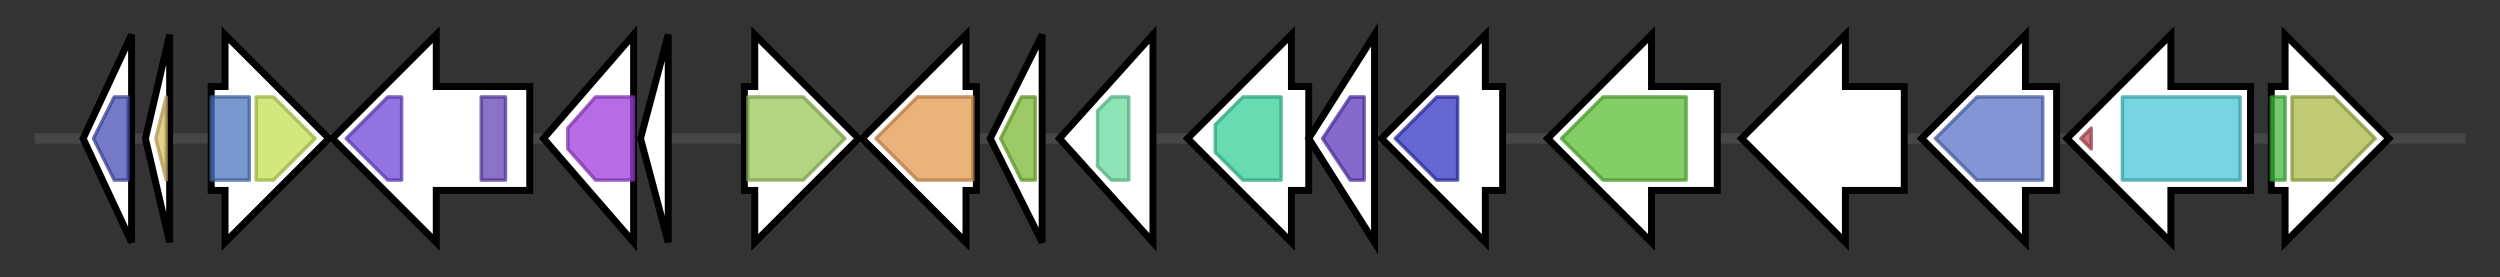 <svg version="1.1" baseProfile="full" xmlns="http://www.w3.org/2000/svg" width="722.067" height="80">
	<rect width="100%" height="100%" fill="#333333" stroke="none"/>
	<g>
		<line x1="10" y1="40.0" x2="712.067" y2="40.0" style="stroke:rgb(70,70,70); stroke-width:3 "/>
		<g>
			<title> (ctg2_362)</title>
			<polygon class=" (ctg2_362)" points="24,40 38,10 38,70" fill="rgb(255,255,255)" fill-opacity="1.0" stroke="rgb(0,0,0)" stroke-width="2"  />
			<g>
				<title>DUF2569 (PF10754)
"Protein of unknown function (DUF2569)"</title>
				<polygon class="PF10754" points="27,40 33,28 37,28 37,52 33,52" stroke-linejoin="round" width="13" height="24" fill="rgb(71,79,181)" stroke="rgb(56,63,144)" stroke-width="1" opacity="0.75" />
			</g>
		</g>
		<g>
			<title> (ctg2_363)</title>
			<polygon class=" (ctg2_363)" points="42,40 49,10 49,70" fill="rgb(255,255,255)" fill-opacity="1.0" stroke="rgb(0,0,0)" stroke-width="2"  />
			<g>
				<title>HHA (PF05321)
"Haemolysin expression modulating protein"</title>
				<polygon class="PF05321" points="45,40 48,28 48,28 48,52 48,52" stroke-linejoin="round" width="6" height="24" fill="rgb(218,190,106)" stroke="rgb(174,152,84)" stroke-width="1" opacity="0.75" />
			</g>
		</g>
		<g>
			<title> (ctg2_364)</title>
			<polygon class=" (ctg2_364)" points="61,25 65,25 65,10 95,40 65,70 65,55 61,55" fill="rgb(255,255,255)" fill-opacity="1.0" stroke="rgb(0,0,0)" stroke-width="2"  />
			<g>
				<title>GFO_IDH_MocA (PF01408)
"Oxidoreductase family, NAD-binding Rossmann fold"</title>
				<rect class="PF01408" x="61" y="28" stroke-linejoin="round" width="11" height="24" fill="rgb(76,117,190)" stroke="rgb(60,93,152)" stroke-width="1" opacity="0.75" />
			</g>
			<g>
				<title>GFO_IDH_MocA_C (PF02894)
"Oxidoreductase family, C-terminal alpha/beta domain"</title>
				<polygon class="PF02894" points="74,28 79,28 91,40 79,52 74,52" stroke-linejoin="round" width="21" height="24" fill="rgb(195,223,82)" stroke="rgb(155,178,65)" stroke-width="1" opacity="0.75" />
			</g>
		</g>
		<g>
			<title> (ctg2_365)</title>
			<polygon class=" (ctg2_365)" points="153,25 126,25 126,10 96,40 126,70 126,55 153,55" fill="rgb(255,255,255)" fill-opacity="1.0" stroke="rgb(0,0,0)" stroke-width="2"  />
			<g>
				<title>ShlB (PF03865)
"Haemolysin secretion/activation protein ShlB/FhaC/HecB"</title>
				<polygon class="PF03865" points="100,40 112,28 116,28 116,52 112,52 100,40" stroke-linejoin="round" width="16" height="24" fill="rgb(110,71,215)" stroke="rgb(87,56,172)" stroke-width="1" opacity="0.75" />
			</g>
			<g>
				<title>POTRA_2 (PF08479)
"POTRA domain, ShlB-type"</title>
				<rect class="PF08479" x="139" y="28" stroke-linejoin="round" width="7" height="24" fill="rgb(99,69,180)" stroke="rgb(79,55,144)" stroke-width="1" opacity="0.75" />
			</g>
		</g>
		<g>
			<title> (ctg2_366)</title>
			<polygon class=" (ctg2_366)" points="157,40 183,10 183,70" fill="rgb(255,255,255)" fill-opacity="1.0" stroke="rgb(0,0,0)" stroke-width="2"  />
			<g>
				<title>Collagen_mid (PF15984)
"Bacterial collagen, middle region"</title>
				<polygon class="PF15984" points="164,37 172,28 183,28 183,52 172,52 164,43" stroke-linejoin="round" width="19" height="24" fill="rgb(158,60,217)" stroke="rgb(126,47,173)" stroke-width="1" opacity="0.75" />
			</g>
		</g>
		<g>
			<title> (ctg2_367)</title>
			<polygon class=" (ctg2_367)" points="185,40 193,10 193,70" fill="rgb(255,255,255)" fill-opacity="1.0" stroke="rgb(0,0,0)" stroke-width="2"  />
		</g>
		<g>
			<title> (ctg2_368)</title>
			<polygon class=" (ctg2_368)" points="215,25 218,25 218,10 248,40 218,70 218,55 215,55" fill="rgb(255,255,255)" fill-opacity="1.0" stroke="rgb(0,0,0)" stroke-width="2"  />
			<g>
				<title>SBF_like (PF13593)
"SBF-like CPA transporter family (DUF4137)"</title>
				<polygon class="PF13593" points="216,28 232,28 244,40 232,52 216,52" stroke-linejoin="round" width="30" height="24" fill="rgb(154,198,90)" stroke="rgb(123,158,72)" stroke-width="1" opacity="0.75" />
			</g>
		</g>
		<g>
			<title> (ctg2_369)</title>
			<polygon class=" (ctg2_369)" points="282,25 279,25 279,10 249,40 279,70 279,55 282,55" fill="rgb(255,255,255)" fill-opacity="1.0" stroke="rgb(0,0,0)" stroke-width="2"  />
			<g>
				<title>A_deaminase (PF00962)
"Adenosine deaminase"</title>
				<polygon class="PF00962" points="253,40 265,28 281,28 281,52 265,52" stroke-linejoin="round" width="32" height="24" fill="rgb(226,153,81)" stroke="rgb(180,122,64)" stroke-width="1" opacity="0.75" />
			</g>
		</g>
		<g>
			<title> (ctg2_370)</title>
			<polygon class=" (ctg2_370)" points="286,40 301,10 301,70" fill="rgb(255,255,255)" fill-opacity="1.0" stroke="rgb(0,0,0)" stroke-width="2"  />
			<g>
				<title>Acetyltransf_1 (PF00583)
"Acetyltransferase (GNAT) family"</title>
				<polygon class="PF00583" points="289,40 295,28 299,28 299,52 295,52" stroke-linejoin="round" width="12" height="24" fill="rgb(121,183,50)" stroke="rgb(96,146,39)" stroke-width="1" opacity="0.75" />
			</g>
		</g>
		<g>
			<title> (ctg2_371)</title>
			<polygon class=" (ctg2_371)" points="306,40 333,10 333,70" fill="rgb(255,255,255)" fill-opacity="1.0" stroke="rgb(0,0,0)" stroke-width="2"  />
			<g>
				<title>Methyltransf_11 (PF08241)
"Methyltransferase domain"</title>
				<polygon class="PF08241" points="317,32 321,28 326,28 326,52 321,52 317,48" stroke-linejoin="round" width="9" height="24" fill="rgb(106,219,159)" stroke="rgb(84,175,127)" stroke-width="1" opacity="0.75" />
			</g>
		</g>
		<g>
			<title> (ctg2_372)</title>
			<polygon class=" (ctg2_372)" points="378,25 373,25 373,10 343,40 373,70 373,55 378,55" fill="rgb(255,255,255)" fill-opacity="1.0" stroke="rgb(0,0,0)" stroke-width="2"  />
			<g>
				<title>Terpene_syn_C_2 (PF19086)
"Terpene synthase family 2, C-terminal metal binding"</title>
				<polygon class="PF19086" points="351,36 359,28 370,28 370,52 359,52 351,44" stroke-linejoin="round" width="19" height="24" fill="rgb(55,207,154)" stroke="rgb(43,165,123)" stroke-width="1" opacity="0.75" />
			</g>
		</g>
		<g>
			<title> (ctg2_373)</title>
			<polygon class=" (ctg2_373)" points="378,40 397,10 397,70" fill="rgb(255,255,255)" fill-opacity="1.0" stroke="rgb(0,0,0)" stroke-width="2"  />
			<g>
				<title>NUDIX (PF00293)
"NUDIX domain"</title>
				<polygon class="PF00293" points="382,40 390,28 394,28 394,52 390,52" stroke-linejoin="round" width="13" height="24" fill="rgb(92,56,187)" stroke="rgb(73,44,149)" stroke-width="1" opacity="0.75" />
			</g>
		</g>
		<g>
			<title> (ctg2_374)</title>
			<polygon class=" (ctg2_374)" points="434,25 429,25 429,10 399,40 429,70 429,55 434,55" fill="rgb(255,255,255)" fill-opacity="1.0" stroke="rgb(0,0,0)" stroke-width="2"  />
			<g>
				<title>Methyltransf_2 (PF00891)
"O-methyltransferase domain"</title>
				<polygon class="PF00891" points="403,40 415,28 421,28 421,52 415,52" stroke-linejoin="round" width="20" height="24" fill="rgb(50,51,190)" stroke="rgb(39,40,152)" stroke-width="1" opacity="0.75" />
			</g>
		</g>
		<g>
			<title> (ctg2_375)</title>
			<polygon class=" (ctg2_375)" points="496,25 477,25 477,10 447,40 477,70 477,55 496,55" fill="rgb(255,255,255)" fill-opacity="1.0" stroke="rgb(0,0,0)" stroke-width="2"  />
			<g>
				<title>PTR2 (PF00854)
"POT family"</title>
				<polygon class="PF00854" points="451,40 463,28 487,28 487,52 463,52 451,40" stroke-linejoin="round" width="36" height="24" fill="rgb(90,189,52)" stroke="rgb(71,151,41)" stroke-width="1" opacity="0.75" />
			</g>
		</g>
		<g>
			<title> (ctg2_376)</title>
			<polygon class=" (ctg2_376)" points="550,25 533,25 533,10 503,40 533,70 533,55 550,55" fill="rgb(255,255,255)" fill-opacity="1.0" stroke="rgb(0,0,0)" stroke-width="2"  />
		</g>
		<g>
			<title> (ctg2_377)</title>
			<polygon class=" (ctg2_377)" points="594,25 585,25 585,10 555,40 585,70 585,55 594,55" fill="rgb(255,255,255)" fill-opacity="1.0" stroke="rgb(0,0,0)" stroke-width="2"  />
			<g>
				<title>Aminotran_1_2 (PF00155)
"Aminotransferase class I and II"</title>
				<polygon class="PF00155" points="559,40 571,28 590,28 590,52 571,52" stroke-linejoin="round" width="35" height="24" fill="rgb(89,113,198)" stroke="rgb(71,90,158)" stroke-width="1" opacity="0.75" />
			</g>
		</g>
		<g>
			<title> (ctg2_378)</title>
			<polygon class=" (ctg2_378)" points="650,25 627,25 627,10 597,40 627,70 627,55 650,55" fill="rgb(255,255,255)" fill-opacity="1.0" stroke="rgb(0,0,0)" stroke-width="2"  />
			<g>
				<title>PTS_EIIB (PF00367)
"phosphotransferase system, EIIB"</title>
				<polygon class="PF00367" points="601,40 604,37 604,43 601,40" stroke-linejoin="round" width="3" height="24" fill="rgb(188,77,92)" stroke="rgb(150,61,73)" stroke-width="1" opacity="0.75" />
			</g>
			<g>
				<title>PTS_EIIC (PF02378)
"Phosphotransferase system, EIIC"</title>
				<polygon class="PF02378" points="613,28 613,28 647,28 647,52 613,52 613,52" stroke-linejoin="round" width="34" height="24" fill="rgb(73,199,212)" stroke="rgb(58,159,169)" stroke-width="1" opacity="0.75" />
			</g>
		</g>
		<g>
			<title> (ctg2_379)</title>
			<polygon class=" (ctg2_379)" points="656,25 660,25 660,10 690,40 660,70 660,55 656,55" fill="rgb(255,255,255)" fill-opacity="1.0" stroke="rgb(0,0,0)" stroke-width="2"  />
			<g>
				<title>LacI (PF00356)
"Bacterial regulatory proteins, lacI family"</title>
				<rect class="PF00356" x="656" y="28" stroke-linejoin="round" width="4" height="24" fill="rgb(66,188,63)" stroke="rgb(52,150,50)" stroke-width="1" opacity="0.75" />
			</g>
			<g>
				<title>Peripla_BP_1 (PF00532)
"Periplasmic binding proteins and sugar binding domain of LacI family"</title>
				<polygon class="PF00532" points="662,28 674,28 686,40 674,52 662,52" stroke-linejoin="round" width="27" height="24" fill="rgb(170,185,72)" stroke="rgb(136,148,57)" stroke-width="1" opacity="0.75" />
			</g>
		</g>
	</g>
</svg>
